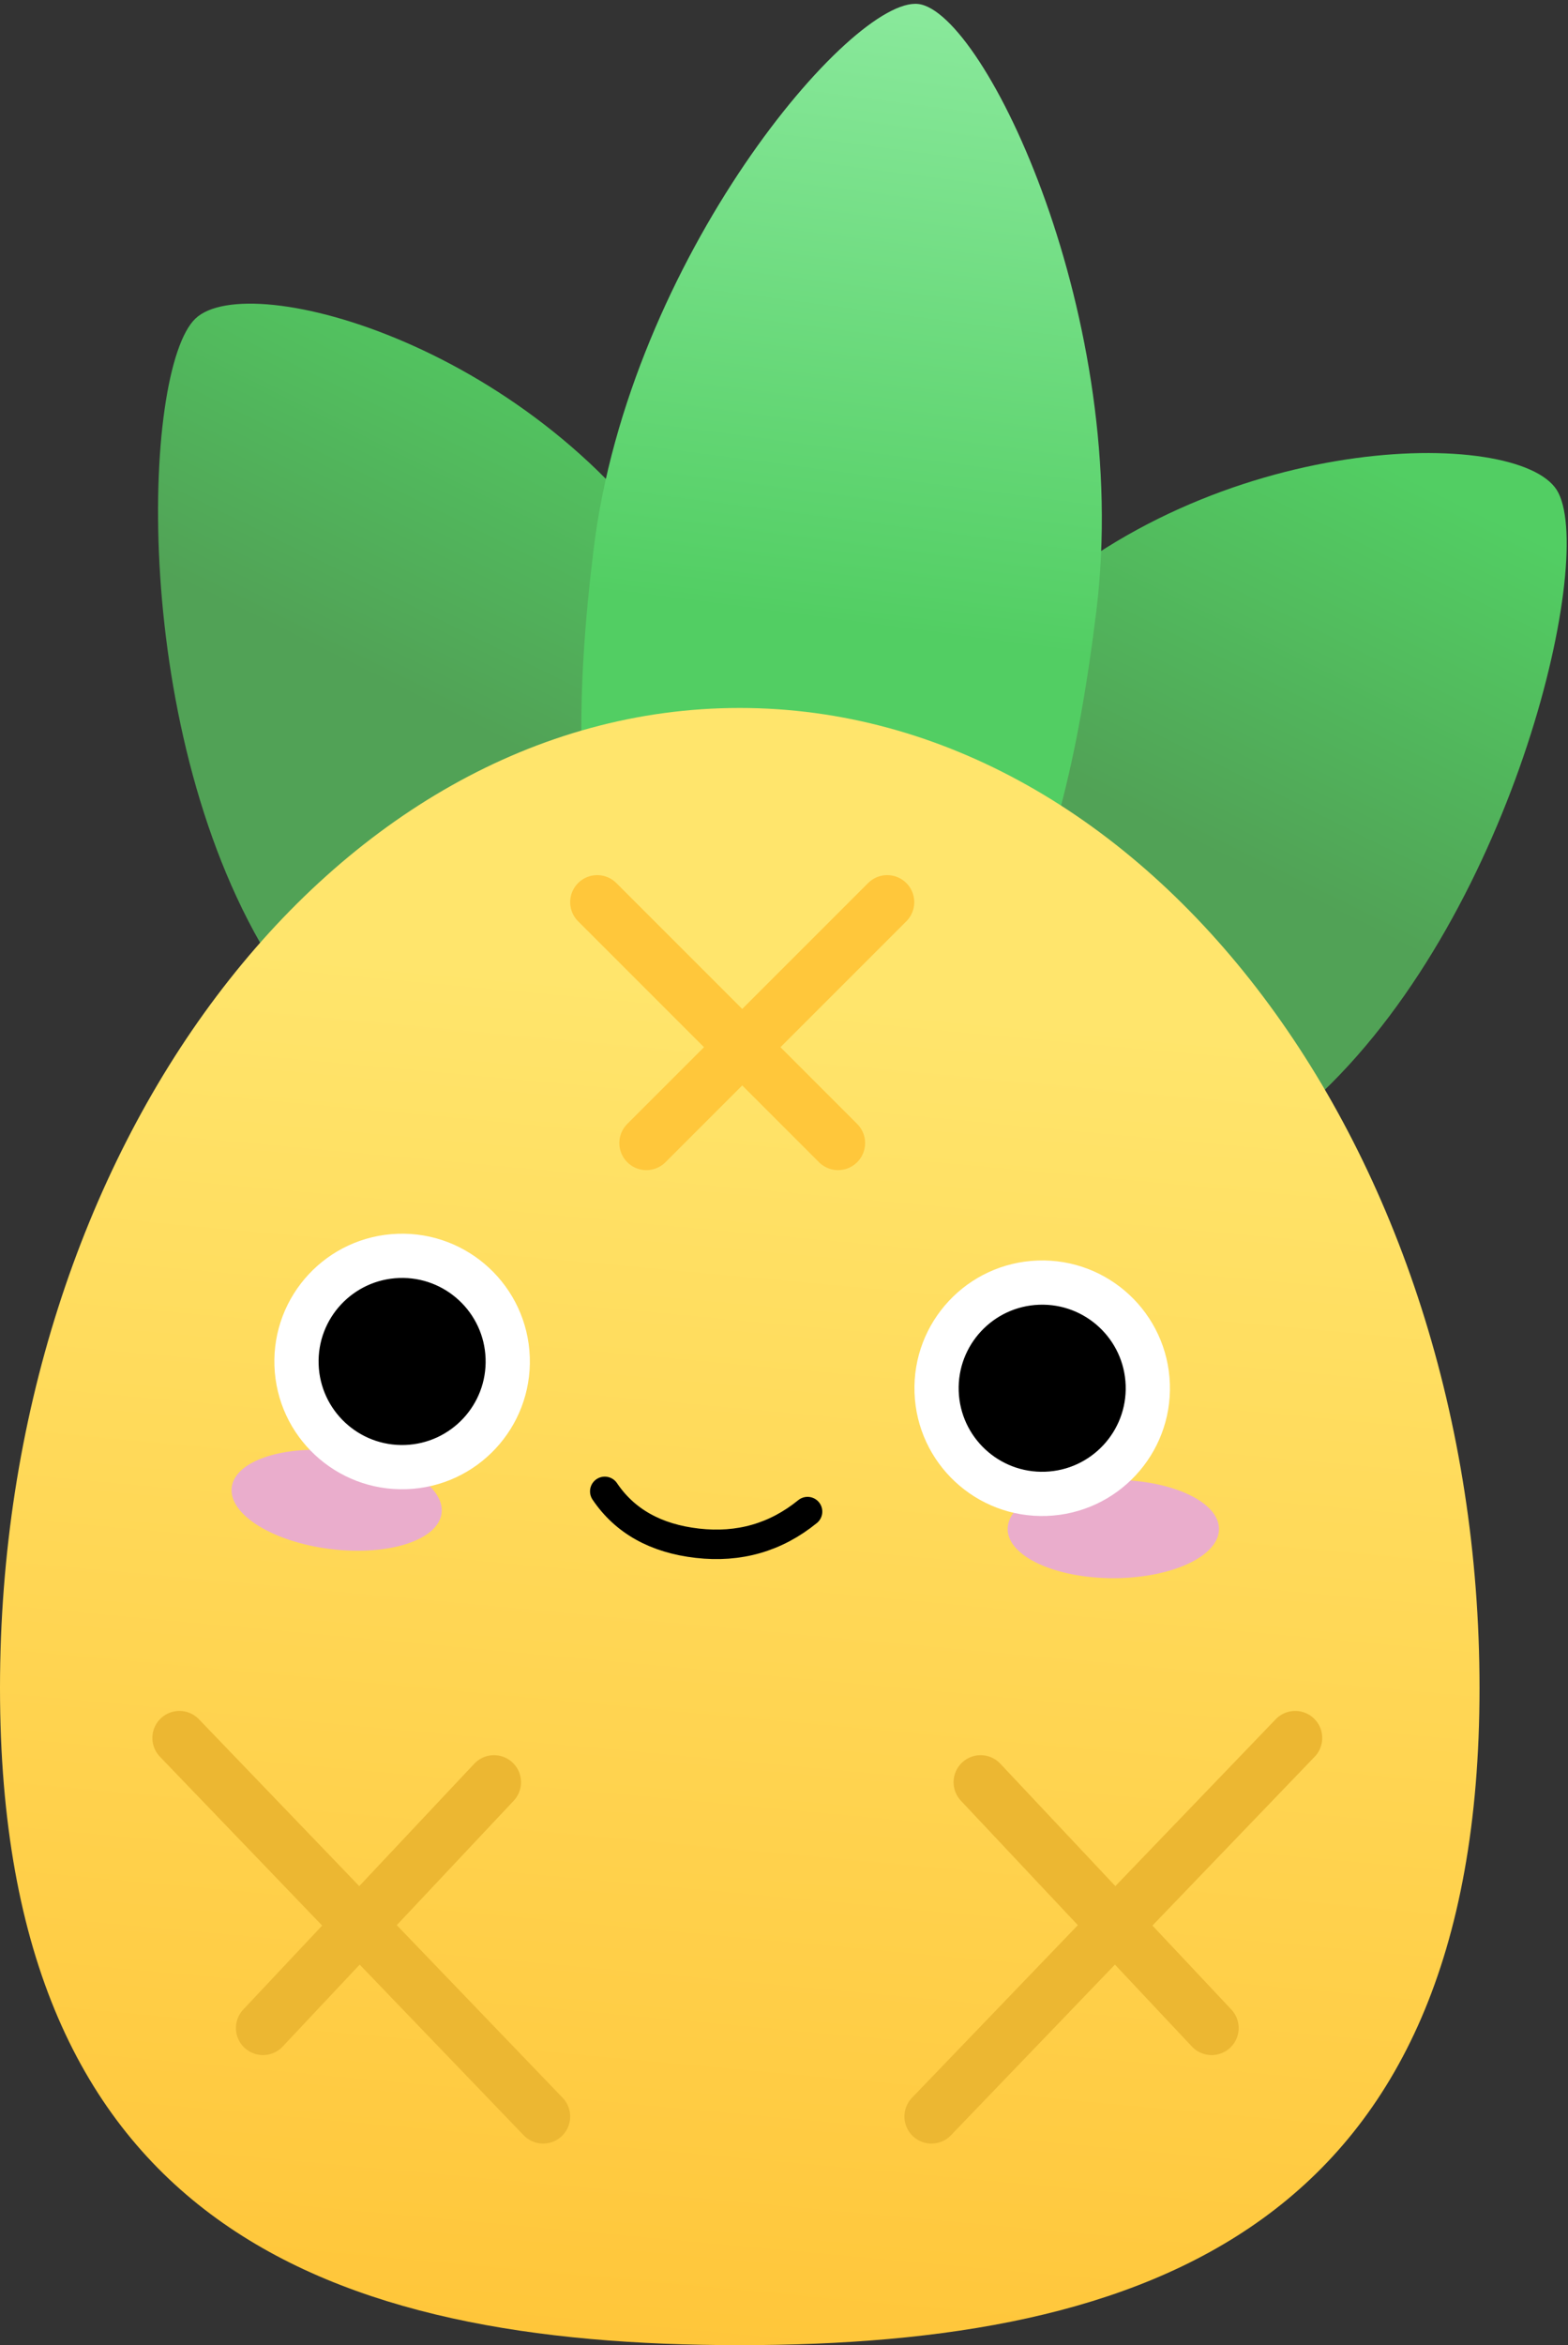 <svg width="319" height="477" xmlns="http://www.w3.org/2000/svg" xmlns:xlink="http://www.w3.org/1999/xlink">
 <rect width="100%" height="100%" fill="#333333" stroke="none"/>
 <defs>
  <linearGradient id="a">
   <stop stop-color="#52ce63" offset="0"/>
   <stop stop-color="#51a256" offset="1"/>
  </linearGradient>
  <linearGradient y2="42.863%" y1="0%" xlink:href="#a" x2="42.817%" x1="55.342%" id="b"/>
  <linearGradient y2="42.863%" y1="0%" xlink:href="#a" x2="42.808%" x1="55.349%" id="c"/>
  <linearGradient y2="58.811%" y1="0%" x2="50%" x1="50%" id="d">
   <stop stop-color="#8ae99c" offset="0"/>
   <stop stop-color="#52ce63" offset="1"/>
  </linearGradient>
  <linearGradient y2="100%" y1="17.473%" x2="44.585%" x1="51.378%" id="e">
   <stop stop-color="#ffe56c" offset="0"/>
   <stop stop-color="#ffc63a" offset="1"/>
  </linearGradient>
 </defs>
 <g>
  <title>Layer 1</title>
  <g id="svg_1" fill-rule="evenodd" fill="none">
   <g id="svg_2" transform="matrix(0.993 0.122 -0.122 0.993 33.922 0.977)">
    <path id="svg_3" fill="url(#b)" d="m138.964,215.339c28.285,-34.452 13.876,-70.998 -20.751,-113.174s-95.023,-51.279 -104.643,-39.561c-9.62,11.718 -2.923,86.227 31.704,128.404c34.627,42.177 65.406,58.783 93.69,24.331z"/>
    <path id="svg_4" fill="url(#c)" d="m167.179,216.162c28.285,34.452 58.289,16.901 92.915,-25.275c34.627,-42.177 42.099,-115.742 32.479,-127.46c-9.62,-11.718 -70.792,-3.56 -105.419,38.617s-48.261,79.667 -19.976,114.118z"/>
    <path id="svg_5" fill="url(#d)" d="m151.699,197.199c39.942,0 50.953,-38.252 50.953,-97.899c0,-59.647 -37.368,-118.101 -50.953,-118.101s-52.047,58.455 -52.047,118.101c0,59.647 12.106,97.899 52.047,97.899z"/>
   </g>
   <path id="svg_6" fill="url(#e)" d="m150.473,477c83.119,0 150.527,-24.145 150.527,-133.645s-67.408,-199.355 -150.527,-199.355c-83.119,0 -150.473,89.855 -150.473,199.355s67.355,133.645 150.473,133.645z"/>
   <ellipse id="svg_7" ry="10" rx="21.5" fill="#eaadcc" cy="311" cx="226.5"/>
   <ellipse id="svg_8" transform="matrix(0.993 0.122 -0.122 0.993 40.859 -10.039)" ry="10" rx="21.5" fill="#eaadcc" cy="309.322" cx="65.829"/>
   <g id="svg_9" transform="matrix(-0.999 0.035 0.035 0.999 269.285 271.028)">
    <path id="svg_10" stroke-width="6" stroke-linejoin="round" stroke-linecap="round" stroke="#000" d="m106.245,32.743c6.65,5.03 14.195,6.913 22.633,5.649c8.438,-1.264 14.595,-5 18.47,-11.207"/>
    <path id="svg_11" fill="#000" d="m187.643,-22.172c-5.938,0 -11.313,2.406 -15.204,6.297c-3.891,3.891 -6.297,9.265 -6.297,15.203c0,5.938 2.406,11.313 6.297,15.203c3.891,3.891 9.266,6.297 15.204,6.297c5.937,0 11.312,-2.406 15.202,-6.297c3.89,-3.891 6.296,-9.266 6.296,-15.203c0,-5.937 -2.406,-11.312 -6.297,-15.203c-3.89,-3.891 -9.265,-6.297 -15.202,-6.297z"/>
    <path id="svg_13" fill="#000" d="m57.642,-12.172c-5.938,0 -11.312,2.406 -15.203,6.297c-3.891,3.891 -6.297,9.265 -6.297,15.203c0,5.938 2.406,11.313 6.297,15.204c3.891,3.891 9.266,6.297 15.203,6.297c5.937,0 11.312,-2.406 15.203,-6.297c3.891,-3.891 6.297,-9.266 6.297,-15.203c0,-5.937 -2.406,-11.312 -6.297,-15.202c-3.891,-3.891 -9.266,-6.297 -15.203,-6.297z"/>
    <g id="svg_14" fill="#fff">
     <path id="svg_15" stroke-width="3" stroke="#fff" fill-rule="nonzero" d="m169.142,-0.673c0,10.219 8.283,18.501 18.501,18.501c10.217,0 18.499,-8.282 18.499,-18.501c0,-10.217 -8.282,-18.499 -18.499,-18.499c-10.218,0 -18.501,8.282 -18.501,18.499zm-6,0c0,-13.531 10.969,-24.499 24.501,-24.499c13.531,0 24.499,10.968 24.499,24.499c0,13.532 -10.968,24.501 -24.499,24.501c-13.532,0 -24.501,-10.968 -24.501,-24.501z"/>
     <path id="svg_16" stroke-width="3" stroke="#fff" fill-rule="nonzero" d="m39.142,9.327c0,10.219 8.282,18.501 18.5,18.501c10.217,0 18.5,-8.282 18.5,-18.501c0,-10.217 -8.283,-18.499 -18.5,-18.499c-10.218,0 -18.5,8.282 -18.5,18.499zm-6,0c0,-13.531 10.968,-24.499 24.5,-24.499c13.531,0 24.5,10.968 24.5,24.499c0,13.532 -10.969,24.501 -24.5,24.501c-13.532,0 -24.5,-10.968 -24.5,-24.501z"/>
    </g>
   </g>
   <g id="svg_18" stroke-width="11" stroke-linecap="round">
    <g id="svg_19" stroke="#ecb732">
     <path id="svg_20" d="m36.5,353.5l74,77"/>
     <path id="svg_21" d="m100.5,362.5l-47,50"/>
    </g>
    <g id="svg_22" transform="matrix(-1 0 0 1 298 377)" stroke="#ecb732">
     <path id="svg_23" d="m34.5,-23.5l74,77"/>
     <path id="svg_24" d="m98.5,-14.5l-47,50"/>
    </g>
    <g id="svg_25" transform="matrix(0 1 -1 0 215 207)" stroke="#ffc73b">
     <path id="svg_26" d="m-23.5,34.5l49,49"/>
     <path id="svg_27" d="m25.5,44.5l-49,49"/>
    </g>
   </g>
  </g>
 </g>
</svg>